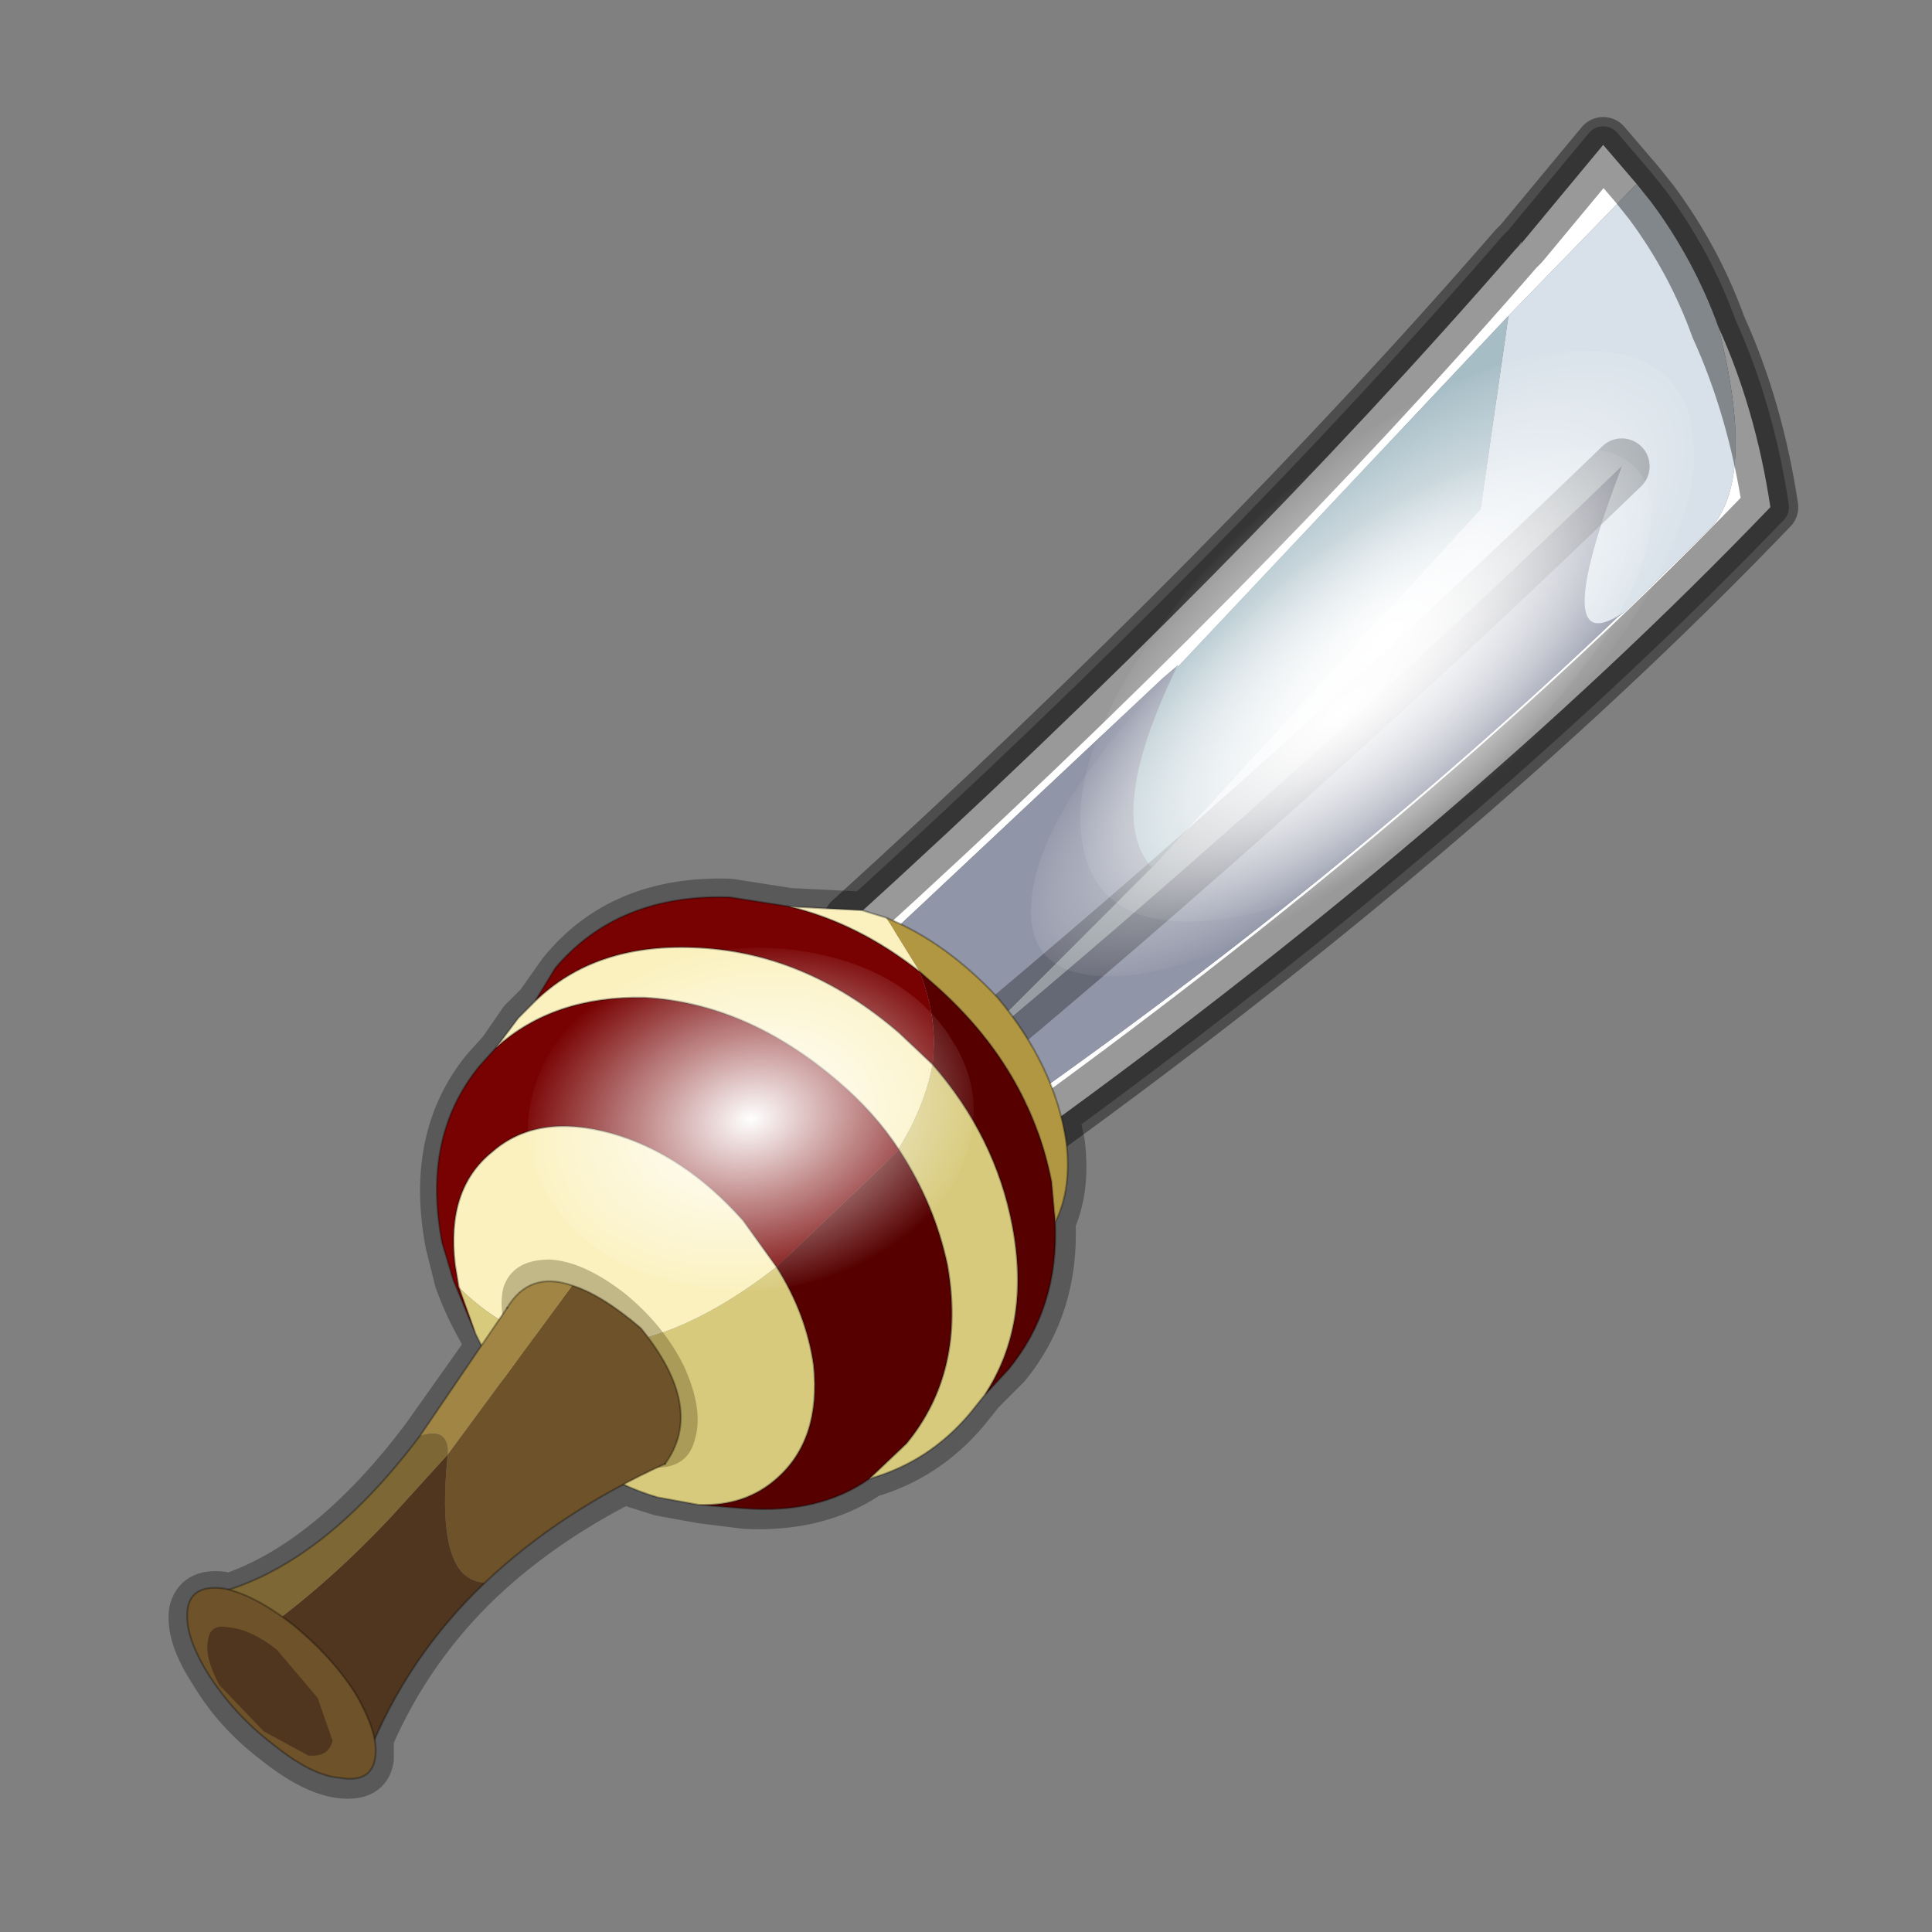 <?xml version="1.0" encoding="UTF-8" standalone="no"?>
<svg xmlns:xlink="http://www.w3.org/1999/xlink" height="520.0px" width="520.0px" xmlns="http://www.w3.org/2000/svg">
  <rect width="100%" height="100%" fill="#808080" stroke="none"/>
  <g transform="matrix(10.0, 0.0, 0.0, 10.0, 0.0, 0.0)">
    <use height="52.0" transform="matrix(1.0, 0.0, 0.0, 1.0, 0.0, 0.0)" width="52.0" xlink:href="#shape0"/>
    <use height="136.85" transform="matrix(0.06, 0.031, -0.105, 0.106, 40.073, 7.576)" width="148.25" xlink:href="#sprite0"/>
    <use height="136.85" transform="matrix(0.066, 0.034, -0.054, 0.055, 19.011, 23.838)" width="148.25" xlink:href="#sprite0"/>
    <use height="136.85" transform="matrix(0.046, 0.029, -0.114, 0.098, 40.485, 10.311)" width="148.25" xlink:href="#sprite0"/>
  </g>
  <defs>
    <g id="shape0" transform="matrix(1.0, 0.0, 0.0, 1.0, 0.0, 0.0)">
      <path d="M52.0 0.0 L52.0 52.0 0.0 52.0 0.0 0.0 52.0 0.0" fill="#795fa9" fill-opacity="0.0" fill-rule="evenodd" stroke="none"/>
      <path d="M44.05 4.95 L44.45 5.45 Q45.6 7.0 46.25 8.8 47.25 11.0 47.65 13.65 39.75 21.85 28.55 30.05 L28.7 30.75 Q28.85 32.0 28.45 32.9 28.55 35.2 27.2 36.85 L26.5 37.55 26.1 38.05 Q25.0 39.35 23.45 39.8 22.05 40.75 20.05 40.65 L18.85 40.5 17.75 40.3 16.8 40.0 Q14.65 41.1 13.05 42.6 11.15 44.4 10.1 46.8 L10.1 47.35 Q10.0 48.0 9.15 47.9 8.35 47.8 7.3 46.95 6.25 46.15 5.6 45.05 4.95 44.05 5.05 43.35 5.2 42.7 6.0 42.8 L6.15 42.85 Q8.8 41.95 11.3 38.65 L13.0 36.25 12.85 35.9 Q12.45 35.2 12.2 34.5 L11.95 33.5 Q11.4 30.6 12.95 28.7 L13.4 28.2 13.95 27.4 14.4 26.95 15.0 26.1 Q16.65 24.05 19.65 24.15 L21.25 24.4 23.25 24.5 Q33.4 15.25 40.8 6.7 L40.85 6.65 40.95 6.55 43.15 3.9 44.05 4.95 M28.45 32.9 L28.3 31.8 27.95 30.5 27.6 29.65 26.55 27.95 26.5 27.85 25.15 26.5 24.75 26.15 24.05 25.65 Q22.7 24.75 21.25 24.4 M28.55 30.05 L28.25 29.15 27.25 27.35 27.15 27.2 26.85 26.85 Q25.65 25.55 24.25 24.9 L23.9 24.7 23.25 24.5 M26.5 37.55 Q27.75 35.65 27.25 33.0 27.0 31.55 26.3 30.3 L25.35 28.95 25.1 28.65 24.45 28.05 24.2 27.8 Q21.65 25.6 18.65 25.5 16.05 25.4 14.4 26.95 M18.85 40.5 Q20.05 40.55 20.9 39.8 22.15 38.75 21.9 36.75 21.7 35.35 20.95 34.1 L20.05 32.85 Q18.45 31.05 16.45 30.5 14.45 29.95 13.25 31.0 12.05 32.05 12.3 34.05 L12.4 34.7 12.85 35.9 M13.4 28.2 Q14.9 26.8 17.35 26.85 20.15 27.0 22.55 29.1 23.55 29.95 24.2 30.95 25.15 32.4 25.5 34.05 26.05 36.9 24.45 38.85 L23.45 39.8 M13.0 36.25 L13.5 35.55 13.5 35.5 13.65 35.25 Q14.3 34.25 15.45 34.65 16.2 34.9 17.2 35.8 19.05 37.9 17.95 39.4 L17.65 39.55 16.8 40.0 M27.25 27.35 Q35.55 20.35 43.65 12.55" fill="none" stroke="#000000" stroke-linecap="round" stroke-linejoin="round" stroke-opacity="0.302" stroke-width="1.0"/>
      <path d="M40.85 6.65 L40.95 6.5 40.95 6.55 40.85 6.65" fill="#abbac1" fill-rule="evenodd" stroke="none"/>
      <path d="M40.95 6.55 L43.15 3.9 44.05 4.95 40.6 8.5 31.7 17.95 31.7 17.9 31.65 17.95 31.3 18.25 23.95 25.15 22.9 24.8 Q33.25 15.4 40.8 6.7 L40.85 6.65 40.95 6.55 M46.25 8.8 Q47.25 11.0 47.65 13.65 39.25 22.4 27.1 31.1 L26.5 30.4 Q35.9 23.9 43.55 16.6 L43.75 16.45 46.1 14.15 Q47.25 12.75 46.25 8.8" fill="#ffffff" fill-rule="evenodd" stroke="none"/>
      <path d="M26.5 30.4 L24.75 29.6 24.7 29.45 23.95 25.15 31.3 18.25 31.65 17.95 31.65 18.0 Q29.75 21.95 31.0 23.35 L25.65 28.7 Q34.75 21.15 43.65 12.55 41.6 17.95 43.75 16.45 L43.55 16.6 Q35.9 23.9 26.5 30.4 M25.65 28.7 L25.6 28.75 24.7 29.45 25.6 28.75 25.65 28.7" fill="#9095a7" fill-rule="evenodd" stroke="none"/>
      <path d="M44.05 4.95 L44.45 5.45 Q45.6 7.0 46.25 8.8 47.25 12.75 46.1 14.15 L43.75 16.45 Q41.6 17.95 43.65 12.55 34.75 21.15 25.65 28.7 L31.0 23.35 39.85 13.7 40.6 8.5 44.05 4.95" fill="#d8e1e9" fill-rule="evenodd" stroke="none"/>
      <path d="M40.6 8.5 L39.85 13.7 31.0 23.35 Q29.75 21.95 31.65 18.0 L31.65 17.95 31.7 17.9 31.7 17.95 40.6 8.5" fill="#a6bdc6" fill-rule="evenodd" stroke="none"/>
      <path d="M40.95 6.55 L43.15 3.9 44.05 4.95 44.45 5.45 Q45.6 7.0 46.25 8.8 47.25 11.0 47.65 13.65 39.25 22.4 27.1 31.1 M22.9 24.8 Q33.25 15.4 40.8 6.7 L40.85 6.65 M40.95 6.55 L40.85 6.65" fill="none" stroke="#000000" stroke-linecap="round" stroke-linejoin="round" stroke-opacity="0.4" stroke-width="1.5"/>
      <path d="M25.65 28.7 Q34.75 21.15 43.65 12.55 M24.7 29.45 L25.6 28.75 25.65 28.7" fill="none" stroke="#000000" stroke-linecap="round" stroke-linejoin="round" stroke-opacity="0.302" stroke-width="1.5"/>
      <path d="M23.85 24.7 Q25.45 25.35 26.85 26.85 28.4 28.7 28.7 30.75 28.85 32.0 28.4 32.9 L28.3 31.8 Q27.7 28.75 25.15 26.5 L24.75 26.15 23.85 24.7" fill="#b19741" fill-rule="evenodd" stroke="none"/>
      <path d="M25.1 28.65 Q25.25 27.4 24.75 26.15 L25.15 26.5 Q27.7 28.75 28.3 31.8 L28.4 32.9 Q28.5 35.2 27.15 36.85 L26.5 37.55 Q27.75 35.65 27.25 33.0 26.8 30.6 25.1 28.65 M23.4 39.8 Q22.05 40.75 20.05 40.6 L18.8 40.5 Q20.05 40.55 20.9 39.8 22.1 38.75 21.9 36.75 21.7 35.35 20.9 34.1 L24.2 30.95 Q25.15 32.4 25.5 34.05 26.0 36.9 24.4 38.85 L23.4 39.8" fill="#560000" fill-rule="evenodd" stroke="none"/>
      <path d="M26.5 37.55 L26.1 38.05 Q25.0 39.35 23.4 39.8 L24.4 38.85 Q26.0 36.9 25.5 34.05 25.15 32.4 24.2 30.95 L24.2 30.9 Q24.9 29.75 25.1 28.65 26.8 30.6 27.25 33.0 27.75 35.65 26.5 37.55 M18.8 40.5 L17.7 40.3 Q15.8 39.75 14.15 37.95 13.3 36.95 12.8 35.9 L12.35 34.65 Q15.8 38.05 20.9 34.1 21.7 35.35 21.9 36.75 22.1 38.75 20.9 39.8 20.05 40.55 18.8 40.5" fill="#d8ca7c" fill-rule="evenodd" stroke="none"/>
      <path d="M14.4 26.95 L14.95 26.05 Q16.65 24.05 19.65 24.15 L21.25 24.4 Q23.1 24.85 24.75 26.15 25.25 27.4 25.1 28.65 L24.2 27.8 Q21.65 25.6 18.65 25.5 16.0 25.4 14.4 26.95 M12.8 35.9 L12.2 34.45 11.9 33.45 Q11.35 30.6 12.9 28.7 L13.35 28.2 Q14.9 26.8 17.35 26.85 20.1 27.0 22.55 29.1 23.55 29.95 24.2 30.95 L20.9 34.1 20.0 32.85 Q18.4 31.05 16.45 30.5 14.45 29.95 13.25 31.0 12.0 32.0 12.25 34.05 L12.35 34.65 12.8 35.9" fill="#780101" fill-rule="evenodd" stroke="none"/>
      <path d="M14.4 26.95 Q16.0 25.4 18.65 25.5 21.65 25.6 24.2 27.8 L25.1 28.65 Q24.9 29.75 24.2 30.9 L24.2 30.95 Q23.55 29.95 22.55 29.1 20.1 27.0 17.35 26.85 14.9 26.8 13.35 28.2 L13.95 27.4 14.4 26.95 M24.75 26.15 Q23.1 24.85 21.25 24.4 L23.2 24.5 23.85 24.7 24.75 26.15 M12.35 34.65 L12.25 34.05 Q12.0 32.0 13.25 31.0 14.45 29.95 16.45 30.5 18.4 31.05 20.0 32.85 L20.9 34.1 Q15.8 38.05 12.35 34.65" fill="#fbf1bf" fill-rule="evenodd" stroke="none"/>
      <path d="M21.25 24.4 L19.65 24.15 Q16.65 24.05 14.95 26.05 L14.4 26.95 Q16.0 25.4 18.65 25.5 21.65 25.6 24.2 27.8 L25.1 28.65 M24.75 26.15 Q23.1 24.85 21.25 24.4 L23.2 24.5 23.85 24.7 Q25.45 25.35 26.85 26.85 28.4 28.7 28.7 30.75 28.85 32.0 28.4 32.9 28.5 35.2 27.15 36.85 L26.5 37.55 26.1 38.05 Q25.0 39.35 23.4 39.8 22.05 40.75 20.05 40.6 L18.8 40.5 17.7 40.3 Q15.8 39.75 14.15 37.95 13.3 36.95 12.8 35.9 L12.2 34.45 11.9 33.45 Q11.35 30.6 12.9 28.7 L13.35 28.2 13.95 27.4 14.4 26.95 M24.75 26.15 L25.15 26.5 Q27.7 28.75 28.3 31.8 L28.4 32.9 M20.9 34.1 L20.0 32.85 Q18.4 31.05 16.45 30.5 14.45 29.95 13.25 31.0 12.0 32.0 12.25 34.05 L12.35 34.65 M24.2 30.95 Q23.55 29.95 22.55 29.1 20.1 27.0 17.35 26.85 14.9 26.8 13.35 28.2 M12.8 35.9 L12.35 34.65 M24.2 30.95 Q25.15 32.4 25.5 34.05 26.0 36.9 24.4 38.85 L23.4 39.8 M26.5 37.55 Q27.75 35.65 27.25 33.0 26.8 30.6 25.1 28.65 M18.8 40.5 Q20.05 40.55 20.9 39.8 22.1 38.75 21.9 36.75 21.7 35.35 20.9 34.1" fill="none" stroke="#000000" stroke-linecap="square" stroke-linejoin="miter" stroke-miterlimit="10.0" stroke-opacity="0.302" stroke-width="0.05"/>
      <path d="M18.7 38.75 Q18.95 37.95 18.4 36.75 17.85 35.65 16.8 34.8 15.7 33.95 14.8 33.9 13.8 33.9 13.55 34.65 13.35 35.45 13.95 36.65 14.5 37.85 15.55 38.65 16.65 39.5 17.55 39.5 18.5 39.55 18.7 38.75" fill="#403304" fill-opacity="0.302" fill-rule="evenodd" stroke="none"/>
      <path d="M15.4 34.6 L12.05 39.15 Q11.7 42.55 13.05 42.6 15.05 40.7 17.9 39.4 19.0 37.9 17.25 35.75 16.2 34.85 15.4 34.6" fill="#6e5229" fill-rule="evenodd" stroke="none"/>
      <path d="M12.05 39.15 L10.55 40.8 Q8.4 43.1 6.1 44.55 7.0 46.55 8.55 47.65 L9.9 47.25 Q10.95 44.6 13.05 42.6 11.7 42.55 12.05 39.15" fill="#50361f" fill-rule="evenodd" stroke="none"/>
      <path d="M11.3 38.65 Q12.1 38.4 12.05 39.15 L15.4 34.6 Q14.25 34.2 13.65 35.2 L11.3 38.65" fill="#a08545" fill-rule="evenodd" stroke="none"/>
      <path d="M12.05 39.15 Q12.1 38.4 11.3 38.65 8.55 42.3 5.55 42.95 5.75 43.8 6.1 44.55 8.4 43.1 10.55 40.8 L12.05 39.15" fill="#7d6735" fill-rule="evenodd" stroke="none"/>
      <path d="M11.3 38.65 L13.65 35.2 M6.1 44.55 Q5.75 43.8 5.55 42.95 8.55 42.3 11.3 38.65 M17.9 39.4 Q15.05 40.7 13.05 42.6 M9.9 47.25 Q10.95 44.6 13.05 42.6 M6.1 44.55 Q7.0 46.55 8.55 47.65" fill="none" stroke="#000000" stroke-linecap="square" stroke-linejoin="miter" stroke-miterlimit="10.0" stroke-opacity="0.302" stroke-width="0.05"/>
      <path d="M13.65 35.2 Q14.25 34.2 15.4 34.6 16.2 34.85 17.25 35.75 19.0 37.9 17.9 39.4" fill="none" stroke="#000000" stroke-linecap="round" stroke-linejoin="round" stroke-opacity="0.302" stroke-width="0.05"/>
      <path d="M9.15 47.85 Q10.0 48.0 10.1 47.3 10.2 46.65 9.55 45.55 8.9 44.55 7.85 43.7 6.8 42.9 6.0 42.75 5.15 42.65 5.05 43.3 4.95 44.0 5.6 45.05 6.3 46.15 7.35 46.95 8.4 47.8 9.15 47.85" fill="#6e5229" fill-rule="evenodd" stroke="none"/>
      <path d="M9.15 47.85 Q10.0 48.0 10.1 47.3 10.2 46.65 9.55 45.55 8.9 44.55 7.85 43.7 6.8 42.9 6.0 42.75 5.15 42.65 5.05 43.3 4.95 44.0 5.6 45.05 6.3 46.15 7.35 46.95 8.4 47.8 9.15 47.85 Z" fill="none" stroke="#000000" stroke-linecap="square" stroke-linejoin="miter" stroke-miterlimit="10.0" stroke-opacity="0.302" stroke-width="0.05"/>
      <path d="M8.3 47.25 Q8.85 47.3 8.95 46.85 L8.55 45.7 7.45 44.4 Q6.75 43.85 6.15 43.8 5.65 43.7 5.6 44.15 5.5 44.6 5.9 45.35 L7.1 46.6 8.3 47.25" fill="#50361f" fill-rule="evenodd" stroke="none"/>
    </g>
    <g id="sprite0" transform="matrix(1.0, 0.0, 0.0, 1.0, 73.5, 65.0)">
      <use height="136.85" transform="matrix(1.0, 0.0, 0.0, 1.0, -73.5, -65.0)" width="148.25" xlink:href="#shape1"/>
    </g>
    <g id="shape1" transform="matrix(1.0, 0.0, 0.0, 1.0, 73.5, 65.0)">
      <path d="M36.65 -54.65 Q60.05 -42.0 69.75 -17.95 80.55 8.9 68.0 34.1 55.45 59.35 26.8 68.2 -1.8 77.05 -29.7 64.3 -57.6 51.6 -68.45 24.75 -79.3 -2.05 -66.75 -27.25 L-66.7 -27.3 Q-54.1 -52.5 -25.5 -61.4 3.1 -70.2 31.0 -57.5 L36.65 -54.65" fill="url(#gradient0)" fill-rule="evenodd" stroke="none"/>
    </g>
    <radialGradient cx="0" cy="0" gradientTransform="matrix(0.091, 0.0, 0.0, 0.091, 0.6, 3.4)" gradientUnits="userSpaceOnUse" id="gradient0" r="819.2" spreadMethod="pad">
      <stop offset="0.0" stop-color="#ffffff"/>
      <stop offset="1.0" stop-color="#ffffff" stop-opacity="0.0"/>
    </radialGradient>
  </defs>
</svg>
